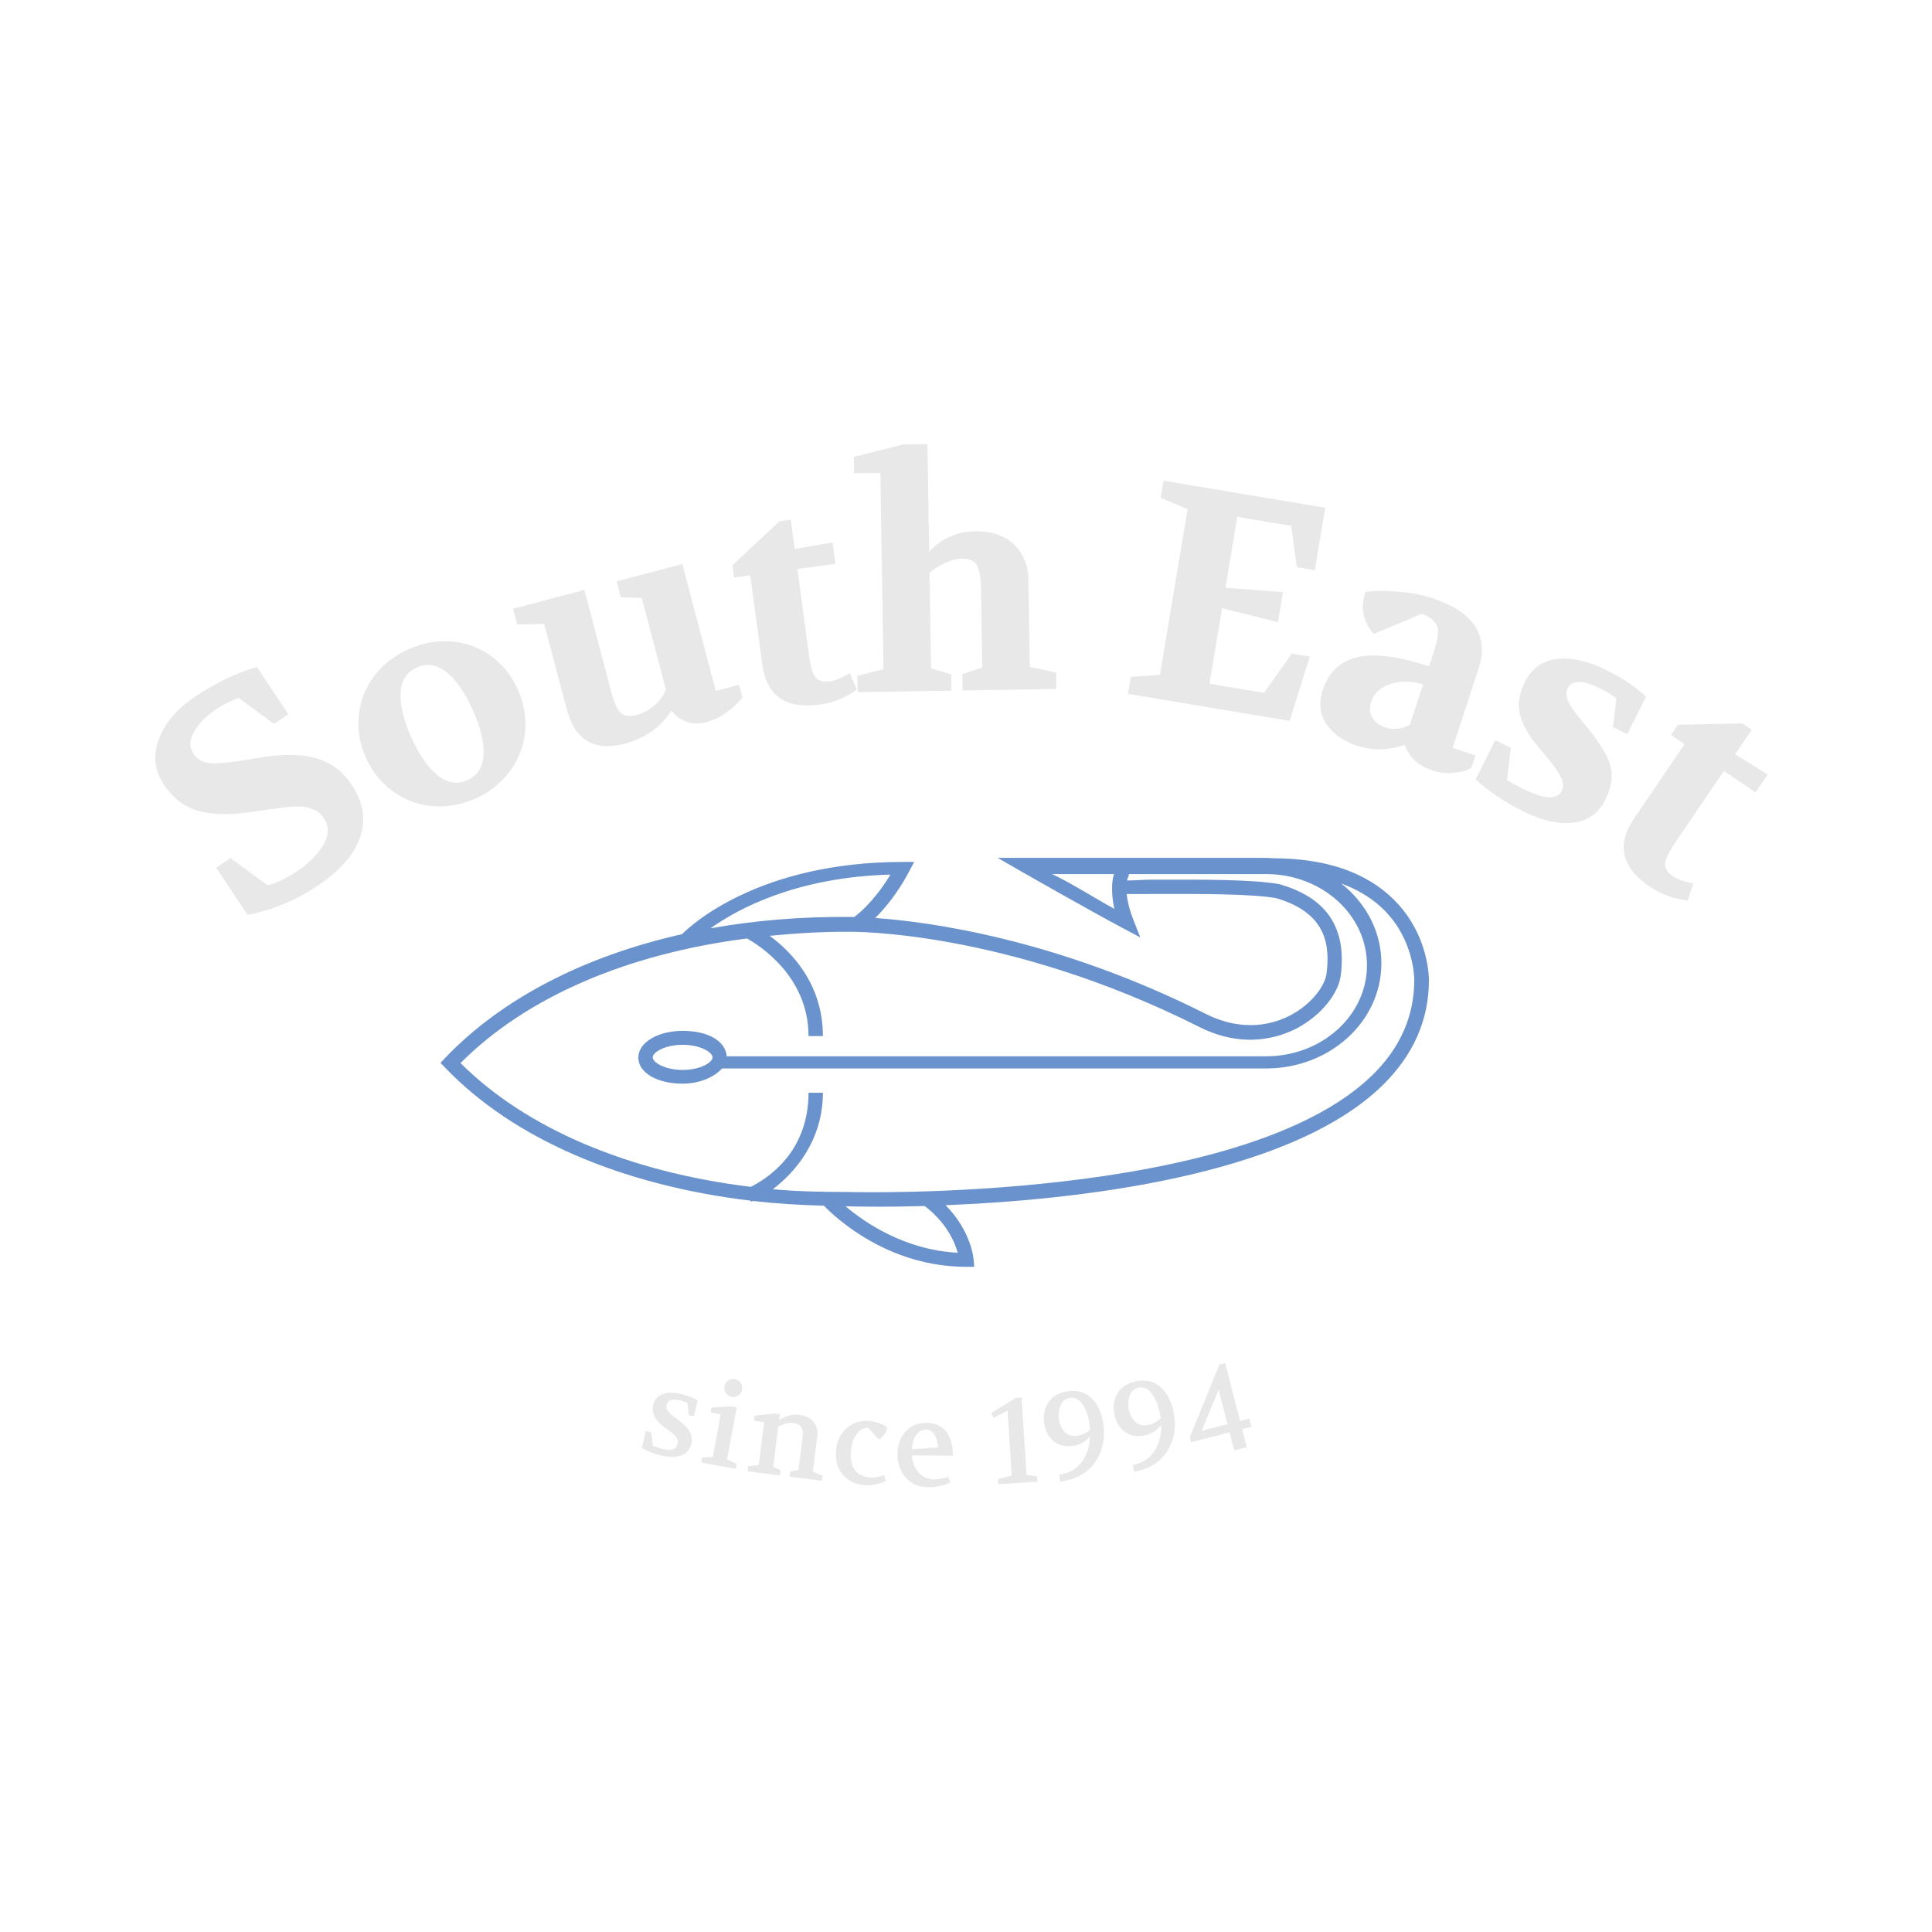 <?xml version="1.0" encoding="UTF-8"?><svg id="Layer_1" xmlns="http://www.w3.org/2000/svg" viewBox="0 0 1000 1000"><defs><style>.cls-1{fill:#6a92cc;}.cls-2{fill:#e8e8e8;}</style></defs><g id="Color"><path class="cls-1" d="M721.82,466.01c-14.28-14.37-35.17-21.73-62.9-21.78-1.19-.07-2.38-.19-3.59-.19h-138.89l12.16,7.02c.35,.2,34.99,20,52.74,29.42l8.9,4.74-3.7-9.36c-1.85-4.7-2.96-9.11-3.37-13.11,4.46,0,8.43-.01,12.55-.02,27.38-.07,51.1-.12,64.66,2.1,26.61,7.67,28,24.88,26.24,39.04-.78,6.21-7.37,15.6-18.48,21.53-7.76,4.14-23.8,9.56-44.07-.63-77.52-38.99-143.59-47.69-171.05-49.62,10.88-10.76,17.26-23.52,17.58-24.18l2.58-4.83h-5.93c-74.43,0-109.69,32.81-114.24,37.4-50.61,11.38-93.28,33.33-122.55,64l-2.45,2.56,2.45,2.56c35.11,36.71,91.21,60.8,158.06,68.8l.23,.58s.37-.16,.94-.44c11.94,1.39,24.22,2.13,36.78,2.48,6,6.22,33.12,31.63,73.76,31.63h4.02l-.32-3.86c-.05-.68-1.34-14.77-14.5-28.04,65.56-2.64,176.9-14.3,225.87-61.75,16.08-15.59,24.31-33.99,24.31-54.7,0-.94,.11-23.32-17.8-41.34Zm-177.31-13.59h32.08c-1.39,4.19-1.31,11.32,.22,18.02-10.38-5.67-23.11-13.83-32.3-18.02Zm-83.61,.26c-3.56,5.88-10.1,15.34-18.7,21.94-1.74-.04-2.7-.02-2.78-.02-25-.18-49.05,1.85-71.69,5.91,14.26-10.16,44.55-26.49,93.16-27.83Zm34.82,195.75c-27.39-1.43-48-15.54-58.06-24.05,.39,0,.77,.01,1.16,.01,1.28,.04,6.97,.2,15.94,.2,6.41,0,14.49-.08,23.84-.35,11.39,8.67,15.6,18.69,17.11,24.18Zm214.34-91.68c-67.86,65.78-268.98,60.29-271.13,60.22-13.31,0-26.31-.26-38.95-1.43,10.94-8.18,25.94-24.8,25.94-49.95h-7.43c0,31.44-22.11,44.8-29.89,48.72-63.22-7.69-116.33-30.19-150.24-64.07,34.29-34.41,86.61-56.61,148.34-64.49,5.41,3.12,31.79,19.08,31.79,50.51h7.43c0-27.25-16.59-43.83-27.54-51.89,13.33-1.28,27.04-2.17,41.08-2.08,.81-.02,81.06-1.15,181.27,49.25,23.26,11.7,41.88,5.3,50.9,.49,11.96-6.38,21.15-17.59,22.35-27.2,3.09-24.76-7.31-40.2-31.78-47.18l-.42-.1c-14.15-2.36-38.24-2.31-66.09-2.24-4.05,0-7.95,.43-12.33,.43,.23-1.32,.55-1.22,1.01-3.32h70.94c28.8,0,52.23,21.03,52.23,47.16s-23.43,47.16-52.23,47.16H376.16c-.74-8.38-10.3-13.18-22.84-13.18s-22.91,5.88-22.91,13.83,9.85,13.51,22.91,13.51c9.15,0,16.71-3.68,20.42-7.87h281.6c32.9,0,59.66-24.19,59.66-54.41,0-16.58-8.07-31.28-20.78-41.34,8.78,3.22,16.35,7.88,22.24,13.79,15.75,15.78,15.57,36.02,15.57,36.24,0,18.65-7.39,35.32-21.97,49.46Zm-341.26-9.46c0,2.59-6.17,6.5-15.48,6.5s-15.48-3.91-15.48-6.5,6.17-6.5,15.48-6.5,15.48,3.91,15.48,6.5Z"/><g><path class="cls-2" d="M128.17,473.56l-16.29-24.47,7.45-4.96,19.18,14.11c4.61-1.15,9.71-3.58,15.3-7.3,6.03-4.01,10.53-8.54,13.51-13.59,2.97-5.05,3.08-9.66,.3-13.83-.65-.98-1.38-1.83-2.19-2.57-.81-.74-1.75-1.33-2.81-1.77-1.06-.44-2.08-.82-3.06-1.13-.98-.31-2.25-.49-3.81-.53s-2.91-.05-4.03,0c-1.12,.05-2.73,.18-4.81,.42-2.08,.23-5.7,.72-10.84,1.45l-6.29,.93c-11.61,1.59-20.88,1.32-27.79-.8-6.91-2.12-12.64-6.59-17.18-13.42-4.84-7.27-5.71-15.11-2.6-23.51,3.11-8.4,9.45-15.79,19.03-22.17,10.73-7.14,21.31-12.2,31.74-15.18l16.29,24.47-7.45,4.96-18.38-13.49c-4.17,1.62-7.94,3.56-11.3,5.8-5.23,3.48-9.11,7.37-11.62,11.67-2.52,4.3-2.62,8.17-.32,11.63,2.07,3.1,5.28,4.71,9.63,4.82,4.36,.11,11.47-.69,21.34-2.4l3.46-.57c11.76-1.94,21.42-1.84,28.98,.29,7.56,2.14,13.7,6.75,18.43,13.84,4.43,6.65,6.38,13.19,5.86,19.61-.52,6.43-2.88,12.35-7.08,17.77-4.2,5.42-9.76,10.43-16.67,15.03-11,7.32-22.98,12.29-35.95,14.91Z"/><path class="cls-2" d="M246.14,413.29c-5.54,2.48-11.15,3.83-16.84,4.04-5.68,.21-11.04-.6-16.06-2.44-5.02-1.83-9.62-4.68-13.8-8.52-4.17-3.85-7.53-8.59-10.05-14.23-2.52-5.64-3.82-11.27-3.89-16.9-.07-5.63,.88-10.93,2.86-15.9,1.98-4.97,4.94-9.48,8.91-13.53,3.96-4.05,8.71-7.32,14.26-9.8,5.54-2.48,11.12-3.84,16.73-4.08,5.61-.24,10.95,.55,16.03,2.36,5.07,1.81,9.66,4.63,13.77,8.45,4.1,3.82,7.42,8.55,9.94,14.19,2.48,5.54,3.79,11.14,3.94,16.8,.14,5.66-.79,11-2.79,16.04-2,5.04-4.95,9.6-8.84,13.68-3.89,4.08-8.61,7.36-14.15,9.84Zm-33.27-31.67c4.09,9.14,8.64,15.71,13.65,19.71,5,4,10.13,4.83,15.38,2.48,5.25-2.35,8.05-6.73,8.39-13.13,.34-6.4-1.53-14.17-5.63-23.31-4.05-9.04-8.57-15.54-13.55-19.49-4.98-3.95-10.1-4.76-15.35-2.4-5.25,2.35-8.06,6.7-8.42,13.05-.37,6.35,1.48,14.04,5.53,23.09Z"/><path class="cls-2" d="M267.71,323.27l-2.16-8.19,36.92-9.75,14.07,53.3c1.39,5.25,2.99,8.71,4.81,10.38,1.82,1.67,4.68,1.99,8.6,.95,2.99-.79,5.87-2.38,8.66-4.76,2.78-2.39,4.81-5.13,6.09-8.22l-12.52-47.43-10.86-.44-2.16-8.19,33.99-8.97,17.34,65.66,12.05-3.18,1.76,6.64c-1.86,2.14-3.4,3.73-4.61,4.77-1.21,1.04-2.58,2.12-4.1,3.23-1.52,1.12-3.15,2.07-4.87,2.85-1.72,.78-3.35,1.38-4.9,1.79-7.42,1.96-13.5-.02-18.26-5.92-5.55,8.63-13.62,14.34-24.23,17.14-15.76,4.16-25.77-1.84-30.04-18.01l-11.63-44.03-13.95,.38Z"/><path class="cls-2" d="M379.95,298.91l-.85-6.33,24.34-22.79,5.86-.79,2.05,15.2,19.53-3.44,1.49,11.09-19.64,2.64,6.1,45.29c.7,5.17,1.77,8.74,3.21,10.69,1.45,1.96,3.96,2.69,7.55,2.21,2.64-.36,6.05-1.78,10.22-4.28l3.73,8.53c-5.88,4.23-12.36,6.82-19.43,7.78-17.53,2.36-27.38-4.59-29.57-20.85l-6.21-46.08-8.39,1.13Z"/><path class="cls-2" d="M443.9,358.24l-.14-8.47,13.53-3.41-1.62-101.61-13.58,.22-.13-8.47,25.47-6.48,12.62-.2,.89,55.76c6.39-6.92,14.38-10.46,23.96-10.61,4.16-.07,7.92,.49,11.29,1.66,3.38,1.17,6.22,2.86,8.55,5.06,2.32,2.2,4.15,4.84,5.48,7.9,1.33,3.07,2.02,6.41,2.08,10.03l.72,45.53,13.63,2.98,.14,8.47-48.57,.77-.13-8.47,10.33-3.36-.65-41.06c-.09-5.32-.76-9.23-2.02-11.71-1.27-2.48-3.92-3.69-7.97-3.63-2.13,.03-4.63,.61-7.48,1.72-2.86,1.11-5.92,2.97-9.18,5.58l.79,49.53,10.44,3.03,.13,8.47-48.57,.77Z"/><path class="cls-2" d="M583.83,359.17l1.47-8.83,15.08-1.05,14.31-85.74-13.92-5.89,1.47-8.83,83.69,13.97-5.39,32.31-9.3-1.55-2.91-21.38-27.9-4.65-6.13,36.72,29.76,2.21-2.6,15.6-28.92-7.26-6.52,39.09,28.21,4.71,14.4-20.28,9.3,1.55-10.41,33.25-83.69-13.97Z"/><path class="cls-2" d="M684.78,356.8c2.89-8.8,8.71-14.32,17.46-16.55,8.75-2.22,21.22-.68,37.41,4.64l1.5-4.55c1-3.04,1.7-5.25,2.1-6.63,.39-1.38,.71-3.1,.94-5.16,.23-2.05,.09-3.61-.4-4.67-.49-1.06-1.39-2.17-2.69-3.32-1.3-1.16-3.07-2.1-5.29-2.83l-24.77,10.36c-5.58-6.21-7.01-13.46-4.29-21.76l5.2-.48c2.19-.18,6.29-.03,12.31,.43,6.01,.46,11.65,1.56,16.92,3.29,21.76,7.15,29.77,19.43,24.05,36.84l-13.37,40.68,11.84,3.89-2.15,6.53c-.67,.34-1.59,.77-2.77,1.27-1.18,.51-3.5,.93-6.97,1.24-3.47,.32-6.82-.06-10.06-1.12-7.69-2.53-12.56-6.99-14.61-13.38-8.48,2.93-16.71,3.08-24.71,.46-6.98-2.29-12.24-5.99-15.79-11.08-3.54-5.09-4.16-11.12-1.87-18.11Zm24.89,6.67c-.97,2.94-.74,5.59,.67,7.96,1.41,2.37,3.53,4.02,6.36,4.95,4.55,1.5,8.9,1.08,13.03-1.27l6.84-20.8c-5.67-1.86-11.17-2.02-16.5-.46-5.34,1.56-8.8,4.76-10.4,9.62Z"/><path class="cls-2" d="M763.73,403.49l10.26-20.42,8,4.02-1.96,16.72c3.33,1.91,6,3.37,8,4.37,11.13,5.6,17.92,5.97,20.36,1.11,1-2,.88-4.24-.38-6.72-1.26-2.48-2.58-4.6-3.95-6.37-1.38-1.76-4.04-5.01-7.98-9.73-5.13-6.16-8.28-11.82-9.44-16.99-1.16-5.17-.28-10.66,2.64-16.47,3.59-7.14,9.19-11.12,16.82-11.94,7.62-.82,16.1,1.12,25.43,5.8,8.47,4.25,15.3,8.82,20.48,13.69l-9.75,19.42-7.43-3.73,1.89-14.79c-2.62-1.91-5.35-3.58-8.21-5.02-9.14-4.59-14.83-4.65-17.08-.17-.58,1.14-.74,2.55-.51,4.21,.23,1.67,1.16,3.68,2.78,6.04,1.61,2.36,4.32,5.81,8.13,10.34,6.7,8.25,10.65,14.98,11.86,20.17,1.2,5.2,.25,10.89-2.85,17.07-3.54,7.04-9.14,10.96-16.82,11.76-7.67,.8-16.32-1.22-25.93-6.05-9.04-4.54-17.16-9.99-24.34-16.34Z"/><path class="cls-2" d="M864.9,380.45l3.59-5.29,33.33-.74,4.89,3.32-8.61,12.69,16.84,10.47-6.28,9.25-16.39-11.13-25.67,37.81c-2.93,4.32-4.51,7.69-4.74,10.11-.23,2.42,1.16,4.65,4.15,6.68,2.2,1.49,5.69,2.71,10.47,3.63l-2.91,8.84c-7.21-.77-13.76-3.16-19.66-7.17-14.63-9.93-17.34-21.68-8.12-35.26l26.12-38.47-7.01-4.76Z"/></g><g><path class="cls-2" d="M332.2,749.44l2.09-8.74,2.81,.67,.79,6.98c1.37,.59,2.93,1.09,4.68,1.51,2.61,.62,4.53,.73,5.78,.31,1.24-.41,2.06-1.44,2.45-3.07,.3-1.26-.04-2.46-1.02-3.57-.98-1.12-2.78-2.59-5.41-4.43-2.46-1.79-4.26-3.66-5.39-5.59-1.13-1.93-1.41-4.1-.84-6.5,.65-2.73,2.3-4.54,4.95-5.44,2.65-.9,5.83-.9,9.54-.01,3.22,.77,6.04,1.85,8.47,3.25l-1.99,8.32-2.57-.61-.64-6.23c-1.11-.61-2.45-1.1-4.04-1.48-2.2-.53-3.82-.56-4.86-.09-1.04,.46-1.72,1.37-2.04,2.71-.19,.78-.07,1.54,.36,2.28,.42,.75,.95,1.4,1.57,1.96,.62,.56,1.64,1.37,3.07,2.45,3.34,2.44,5.63,4.63,6.86,6.59,1.23,1.96,1.56,4.18,.96,6.66-.71,2.98-2.46,4.96-5.24,5.96-2.78,.99-6.11,1.03-9.98,.1-3.83-.92-7.29-2.24-10.37-3.96Z"/><path class="cls-2" d="M362.96,757.02l.5-2.66,5.48-.26,4.1-22-5.25-.98,.5-2.66,10.33-.51,2.72,.51-5.03,27.01,5.02,2.21-.5,2.66-17.86-3.33Zm21.17-37.76c-.24,1.28-.88,2.28-1.93,3-1.05,.72-2.22,.96-3.49,.72-1.28-.24-2.28-.88-3-1.93-.72-1.05-.96-2.21-.72-3.49,.24-1.28,.88-2.28,1.93-3,1.05-.72,2.21-.96,3.49-.72,1.28,.24,2.28,.87,3,1.9,.72,1.03,.96,2.21,.72,3.52Z"/><path class="cls-2" d="M386.91,761.56l.34-2.68,5.46-.58,2.81-22.21-5.3-.67,.34-2.68,10.28-1.11,2.81,.36-.38,2.99c3.49-2.22,7.01-3.1,10.54-2.66,3.24,.41,5.68,1.65,7.32,3.72,1.64,2.07,2.28,4.53,1.91,7.4l-2.33,18.4,5.14,1.92-.34,2.68-16.78-2.13,.34-2.68,4.21-.73,2.19-17.28c.54-4.24-1-6.59-4.62-7.05-2.45-.31-5.13,.32-8.04,1.9l-2.63,20.77,3.9,1.76-.34,2.68-16.84-2.13Z"/><path class="cls-2" d="M432.72,751.23c.32-4.98,2.09-8.92,5.32-11.82,3.23-2.9,7-4.22,11.31-3.95,3.72,.24,7.01,1.33,9.87,3.27-.13,1.42-.63,2.7-1.5,3.84-.87,1.14-1.82,1.95-2.86,2.43l-5.66-6.09-.38-.02c-2.16,.24-4.04,1.48-5.65,3.7-1.61,2.23-2.54,5.23-2.77,8.99-.27,4.31,.52,7.53,2.38,9.66,1.86,2.13,4.42,3.3,7.68,3.51,2.55,.16,4.93-.27,7.14-1.31l.87,3.14c-3.63,1.66-7.27,2.37-10.91,2.14-4.52-.29-8.2-1.98-11.05-5.08-2.85-3.1-4.11-7.24-3.78-12.43Z"/><path class="cls-2" d="M464.51,752.61c.05-4.61,1.41-8.46,4.08-11.56,2.67-3.09,6.34-4.62,10.99-4.57,2.43,.03,4.55,.5,6.37,1.42,1.81,.92,3.25,2.18,4.3,3.79,1.05,1.6,1.82,3.39,2.3,5.37,.48,1.98,.71,4.12,.69,6.42l-21.25-.22c.26,3.42,1.38,6.34,3.37,8.76,1.99,2.42,4.72,3.65,8.2,3.68,2.22,.02,4.64-.41,7.24-1.31l1.04,2.97c-3.92,1.68-7.63,2.5-11.16,2.46-5.07-.05-9.05-1.75-11.92-5.09-2.88-3.34-4.29-7.38-4.24-12.12Zm7.51-2.5l13.46-.87c-.1-2.5-.66-4.67-1.69-6.51-1.03-1.84-2.51-2.77-4.44-2.79-2.1-.02-3.81,.94-5.15,2.88-1.34,1.94-2.07,4.37-2.18,7.29Z"/><path class="cls-2" d="M513.03,731.34l12.79-7.81,2.95-.19,2.56,40.03,5.41,.85,.17,2.7-20.2,1.29-.17-2.7,7.14-1.72-2.15-33.63-7.33,3.68-1.17-2.51Z"/><path class="cls-2" d="M540.4,736.15c-.48-4.08,.37-7.64,2.54-10.68,2.18-3.04,5.55-4.83,10.13-5.37,5.08-.6,9.19,.75,12.34,4.03,3.15,3.28,5.07,7.88,5.77,13.79,.86,7.37-.69,13.8-4.67,19.29-3.98,5.49-9.92,8.7-17.83,9.62l-.42-3.56c4.99-.63,8.84-2.76,11.56-6.41,2.72-3.64,4.19-8.1,4.41-13.38-2.49,2.87-5.57,4.51-9.23,4.94-4.12,.48-7.47-.44-10.04-2.78-2.57-2.34-4.1-5.5-4.56-9.5Zm7.62-1.97c.34,2.87,1.32,5.16,2.96,6.87,1.63,1.71,3.72,2.41,6.26,2.11,2.71-.32,5.05-1.39,7.03-3.23l-.2-1.75c-.53-4.5-1.69-8.15-3.5-10.95-1.81-2.8-4.04-4.05-6.7-3.74-2.08,.24-3.65,1.43-4.71,3.56-1.06,2.13-1.43,4.5-1.13,7.13Z"/><path class="cls-2" d="M576.75,731.73c-.74-4.04-.12-7.65,1.85-10.82,1.98-3.18,5.23-5.18,9.76-6.01,5.03-.92,9.22,.15,12.58,3.22,3.35,3.07,5.57,7.53,6.64,13.39,1.34,7.3,.2,13.81-3.41,19.55-3.61,5.73-9.34,9.32-17.17,10.76l-.65-3.53c4.94-.95,8.65-3.33,11.12-7.14,2.47-3.81,3.66-8.36,3.54-13.64-2.3,3.02-5.27,4.87-8.89,5.53-4.08,.75-7.48,.04-10.2-2.12-2.72-2.16-4.44-5.23-5.17-9.18Zm7.47-2.46c.52,2.84,1.65,5.07,3.4,6.66,1.74,1.6,3.87,2.17,6.39,1.7,2.68-.49,4.95-1.72,6.81-3.68l-.32-1.73c-.82-4.45-2.22-8.02-4.2-10.7-1.98-2.68-4.3-3.78-6.93-3.3-2.06,.38-3.55,1.66-4.47,3.86-.92,2.19-1.14,4.59-.66,7.19Z"/><path class="cls-2" d="M616.51,746.51l-.67-2.62,15.35-37.62,2.98-.77,7.68,29.97,4.81-1.23,1.09,4.26-4.81,1.23,2.39,9.32-6.52,1.67-2.39-9.32-19.91,5.1Zm5.48-5.95l13.34-3.42-4.56-17.78-8.78,21.2Z"/></g></g></svg>